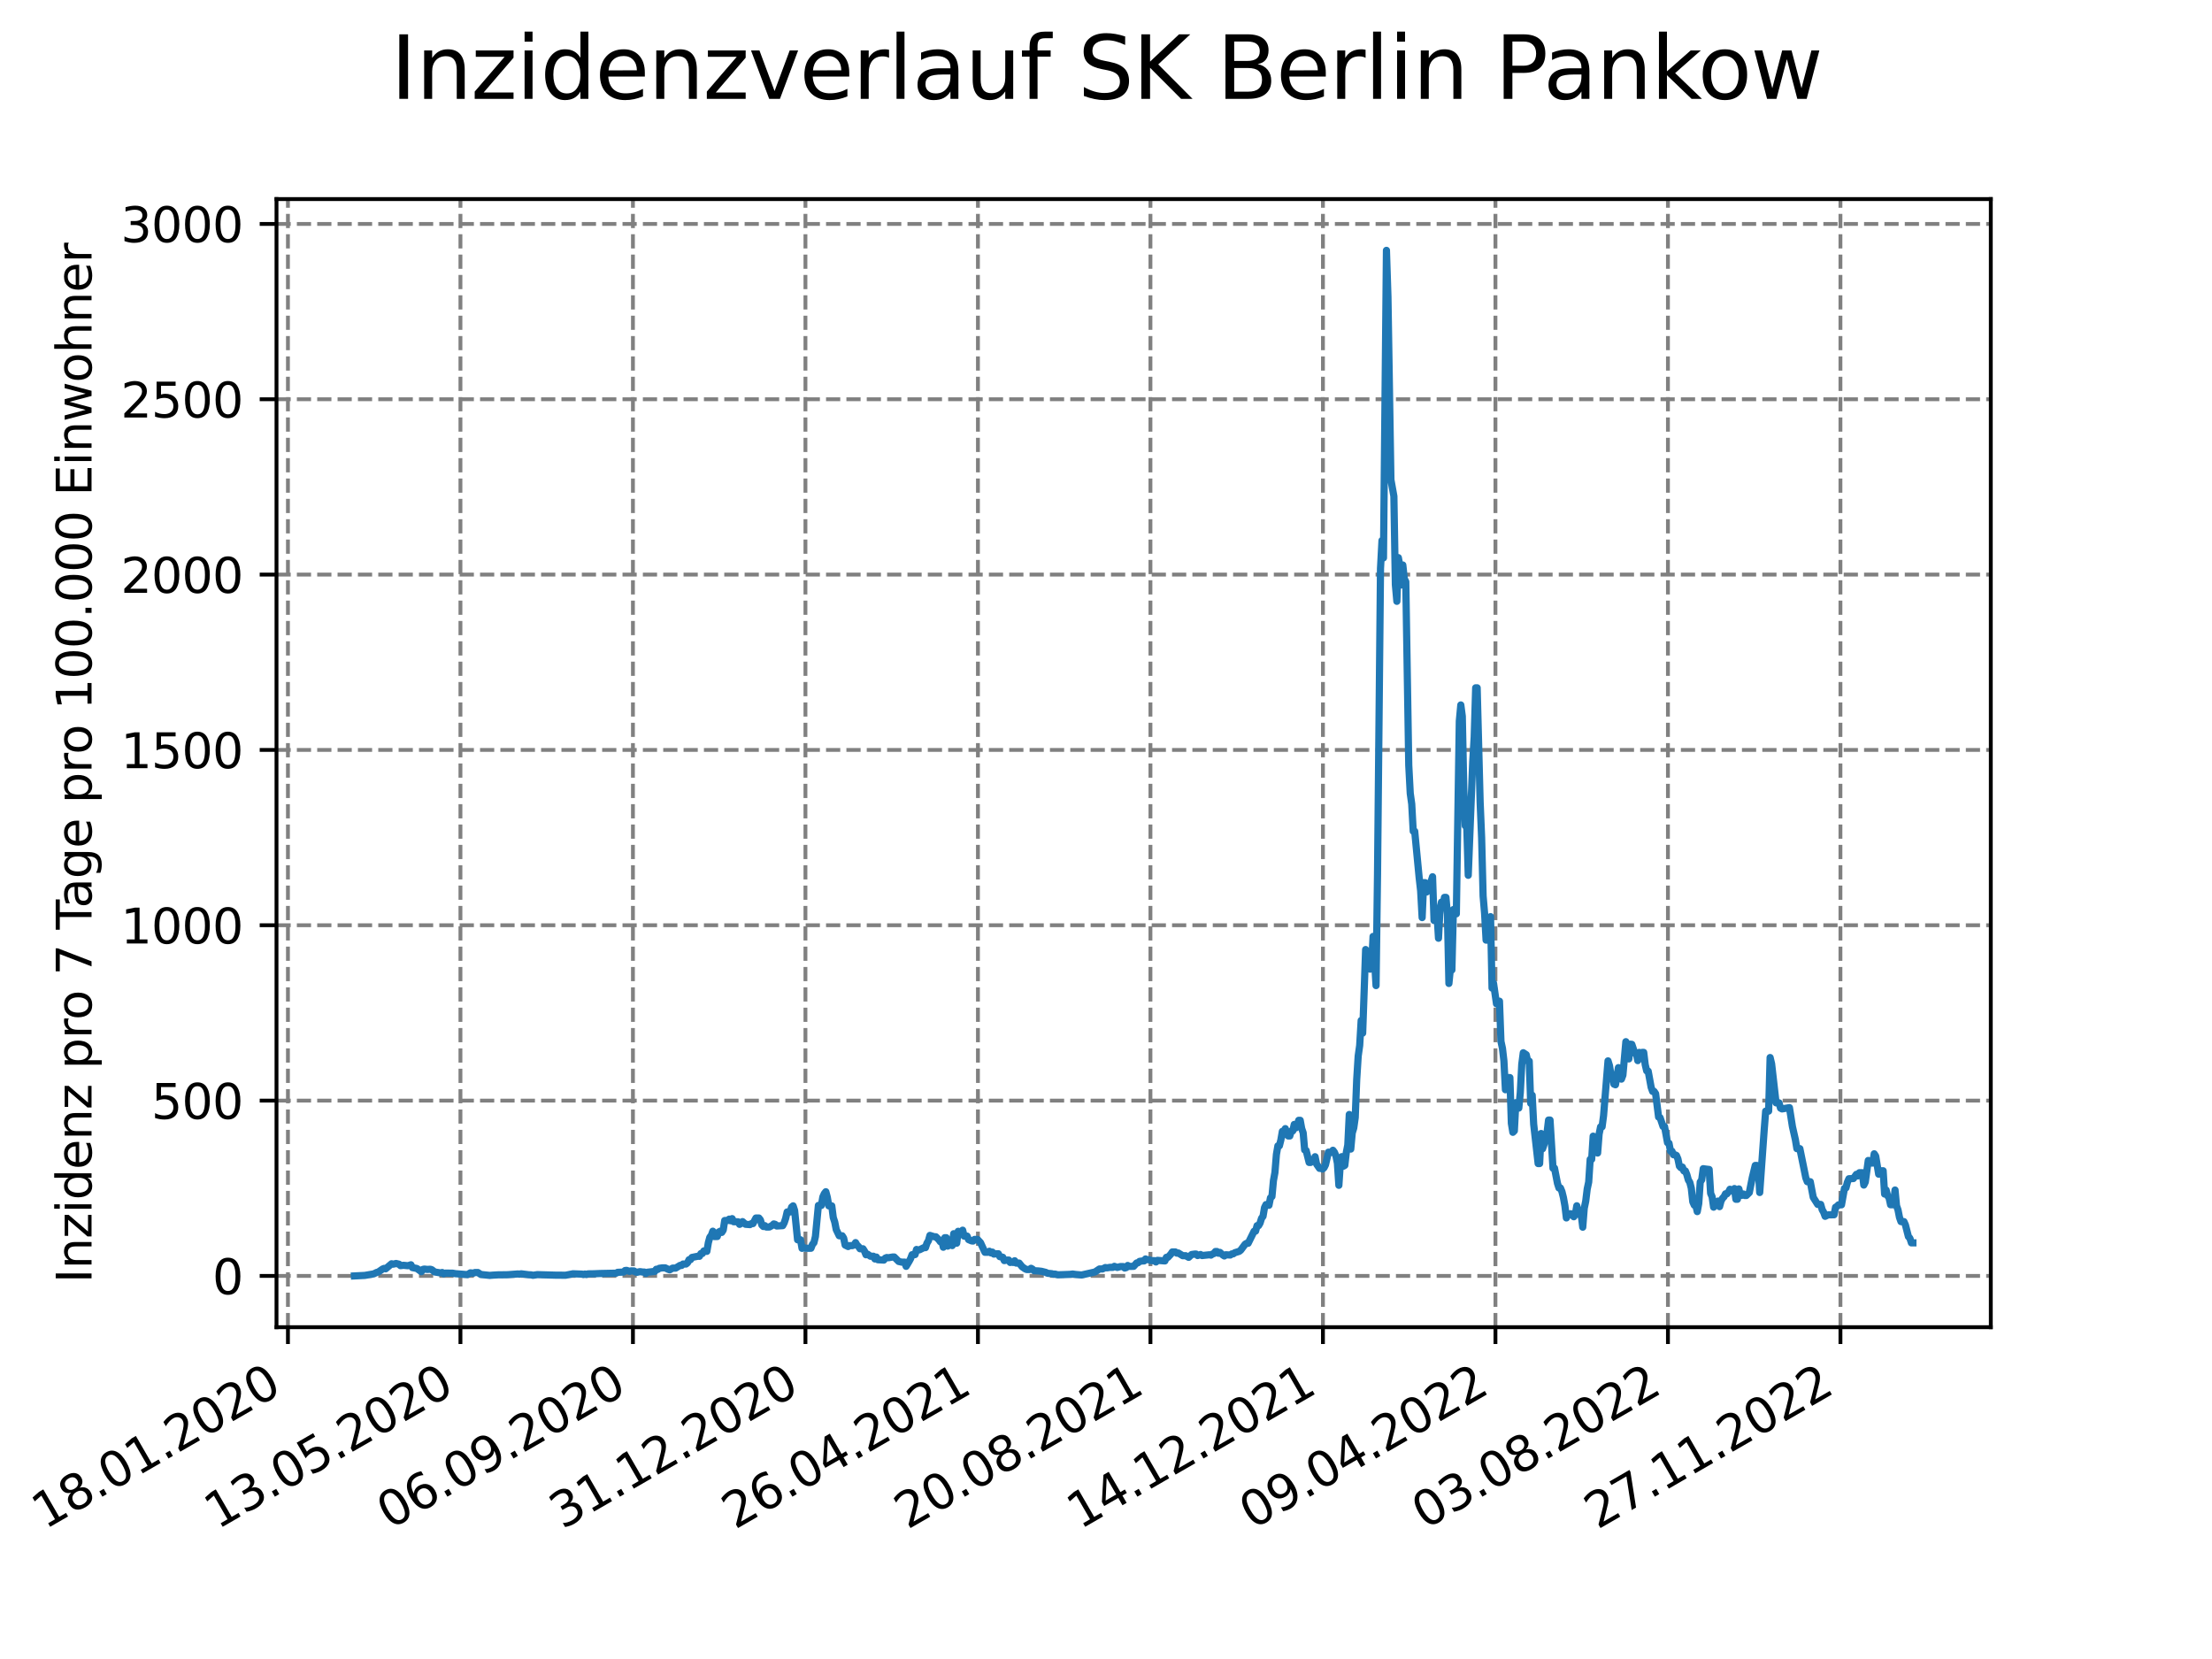 <?xml version="1.0" encoding="utf-8" standalone="no"?>
<!DOCTYPE svg PUBLIC "-//W3C//DTD SVG 1.1//EN"
  "http://www.w3.org/Graphics/SVG/1.1/DTD/svg11.dtd">
<svg xmlns:xlink="http://www.w3.org/1999/xlink" width="460.8pt" height="345.6pt" viewBox="0 0 460.8 345.6" xmlns="http://www.w3.org/2000/svg" version="1.1">
 <defs>
  <style type="text/css">*{stroke-linejoin: round; stroke-linecap: butt}</style>
 </defs>
 <g id="figure_1">
  <g id="patch_1">
   <path d="M 0 345.6 
L 460.8 345.6 
L 460.8 0 
L 0 0 
z
" style="fill: #ffffff"/>
  </g>
  <g id="axes_1">
   <g id="patch_2">
    <path d="M 57.6 276.48 
L 414.72 276.48 
L 414.72 41.472 
L 57.6 41.472 
z
" style="fill: #ffffff"/>
   </g>
   <g id="matplotlib.axis_1">
    <g id="xtick_1">
     <g id="line2d_1">
      <path d="M 59.983 276.48 
L 59.983 41.472 
" clip-path="url(#pd99e705b39)" style="fill: none; stroke-dasharray: 2.96,1.28; stroke-dashoffset: 0; stroke: #808080; stroke-width: 0.8"/>
     </g>
     <g id="line2d_2">
      <defs>
       <path id="m1b9433b5ff" d="M 0 0 
L 0 3.5 
" style="stroke: #000000; stroke-width: 0.8"/>
      </defs>
      <g>
       <use xlink:href="#m1b9433b5ff" x="59.983" y="276.48" style="stroke: #000000; stroke-width: 0.8"/>
      </g>
     </g>
     <g id="text_1">
      <!-- 18.01.2020 -->
      <g transform="translate(9.358 318.689) rotate(-30) scale(0.1 -0.1)">
       <defs>
        <path id="DejaVuSans-31" d="M 794 531 
L 1825 531 
L 1825 4091 
L 703 3866 
L 703 4441 
L 1819 4666 
L 2450 4666 
L 2450 531 
L 3481 531 
L 3481 0 
L 794 0 
L 794 531 
z
" transform="scale(0.016)"/>
        <path id="DejaVuSans-38" d="M 2034 2216 
Q 1584 2216 1326 1975 
Q 1069 1734 1069 1313 
Q 1069 891 1326 650 
Q 1584 409 2034 409 
Q 2484 409 2743 651 
Q 3003 894 3003 1313 
Q 3003 1734 2745 1975 
Q 2488 2216 2034 2216 
z
M 1403 2484 
Q 997 2584 770 2862 
Q 544 3141 544 3541 
Q 544 4100 942 4425 
Q 1341 4750 2034 4750 
Q 2731 4750 3128 4425 
Q 3525 4100 3525 3541 
Q 3525 3141 3298 2862 
Q 3072 2584 2669 2484 
Q 3125 2378 3379 2068 
Q 3634 1759 3634 1313 
Q 3634 634 3220 271 
Q 2806 -91 2034 -91 
Q 1263 -91 848 271 
Q 434 634 434 1313 
Q 434 1759 690 2068 
Q 947 2378 1403 2484 
z
M 1172 3481 
Q 1172 3119 1398 2916 
Q 1625 2713 2034 2713 
Q 2441 2713 2670 2916 
Q 2900 3119 2900 3481 
Q 2900 3844 2670 4047 
Q 2441 4250 2034 4250 
Q 1625 4250 1398 4047 
Q 1172 3844 1172 3481 
z
" transform="scale(0.016)"/>
        <path id="DejaVuSans-2e" d="M 684 794 
L 1344 794 
L 1344 0 
L 684 0 
L 684 794 
z
" transform="scale(0.016)"/>
        <path id="DejaVuSans-30" d="M 2034 4250 
Q 1547 4250 1301 3770 
Q 1056 3291 1056 2328 
Q 1056 1369 1301 889 
Q 1547 409 2034 409 
Q 2525 409 2770 889 
Q 3016 1369 3016 2328 
Q 3016 3291 2770 3770 
Q 2525 4250 2034 4250 
z
M 2034 4750 
Q 2819 4750 3233 4129 
Q 3647 3509 3647 2328 
Q 3647 1150 3233 529 
Q 2819 -91 2034 -91 
Q 1250 -91 836 529 
Q 422 1150 422 2328 
Q 422 3509 836 4129 
Q 1250 4750 2034 4750 
z
" transform="scale(0.016)"/>
        <path id="DejaVuSans-32" d="M 1228 531 
L 3431 531 
L 3431 0 
L 469 0 
L 469 531 
Q 828 903 1448 1529 
Q 2069 2156 2228 2338 
Q 2531 2678 2651 2914 
Q 2772 3150 2772 3378 
Q 2772 3750 2511 3984 
Q 2250 4219 1831 4219 
Q 1534 4219 1204 4116 
Q 875 4013 500 3803 
L 500 4441 
Q 881 4594 1212 4672 
Q 1544 4750 1819 4750 
Q 2544 4750 2975 4387 
Q 3406 4025 3406 3419 
Q 3406 3131 3298 2873 
Q 3191 2616 2906 2266 
Q 2828 2175 2409 1742 
Q 1991 1309 1228 531 
z
" transform="scale(0.016)"/>
       </defs>
       <use xlink:href="#DejaVuSans-31"/>
       <use xlink:href="#DejaVuSans-38" x="63.623"/>
       <use xlink:href="#DejaVuSans-2e" x="127.246"/>
       <use xlink:href="#DejaVuSans-30" x="159.033"/>
       <use xlink:href="#DejaVuSans-31" x="222.656"/>
       <use xlink:href="#DejaVuSans-2e" x="286.279"/>
       <use xlink:href="#DejaVuSans-32" x="318.066"/>
       <use xlink:href="#DejaVuSans-30" x="381.689"/>
       <use xlink:href="#DejaVuSans-32" x="445.312"/>
       <use xlink:href="#DejaVuSans-30" x="508.936"/>
      </g>
     </g>
    </g>
    <g id="xtick_2">
     <g id="line2d_3">
      <path d="M 95.918 276.48 
L 95.918 41.472 
" clip-path="url(#pd99e705b39)" style="fill: none; stroke-dasharray: 2.96,1.28; stroke-dashoffset: 0; stroke: #808080; stroke-width: 0.8"/>
     </g>
     <g id="line2d_4">
      <g>
       <use xlink:href="#m1b9433b5ff" x="95.918" y="276.48" style="stroke: #000000; stroke-width: 0.8"/>
      </g>
     </g>
     <g id="text_2">
      <!-- 13.05.2020 -->
      <g transform="translate(45.293 318.689) rotate(-30) scale(0.1 -0.1)">
       <defs>
        <path id="DejaVuSans-33" d="M 2597 2516 
Q 3050 2419 3304 2112 
Q 3559 1806 3559 1356 
Q 3559 666 3084 287 
Q 2609 -91 1734 -91 
Q 1441 -91 1130 -33 
Q 819 25 488 141 
L 488 750 
Q 750 597 1062 519 
Q 1375 441 1716 441 
Q 2309 441 2620 675 
Q 2931 909 2931 1356 
Q 2931 1769 2642 2001 
Q 2353 2234 1838 2234 
L 1294 2234 
L 1294 2753 
L 1863 2753 
Q 2328 2753 2575 2939 
Q 2822 3125 2822 3475 
Q 2822 3834 2567 4026 
Q 2313 4219 1838 4219 
Q 1578 4219 1281 4162 
Q 984 4106 628 3988 
L 628 4550 
Q 988 4650 1302 4700 
Q 1616 4750 1894 4750 
Q 2613 4750 3031 4423 
Q 3450 4097 3450 3541 
Q 3450 3153 3228 2886 
Q 3006 2619 2597 2516 
z
" transform="scale(0.016)"/>
        <path id="DejaVuSans-35" d="M 691 4666 
L 3169 4666 
L 3169 4134 
L 1269 4134 
L 1269 2991 
Q 1406 3038 1543 3061 
Q 1681 3084 1819 3084 
Q 2600 3084 3056 2656 
Q 3513 2228 3513 1497 
Q 3513 744 3044 326 
Q 2575 -91 1722 -91 
Q 1428 -91 1123 -41 
Q 819 9 494 109 
L 494 744 
Q 775 591 1075 516 
Q 1375 441 1709 441 
Q 2250 441 2565 725 
Q 2881 1009 2881 1497 
Q 2881 1984 2565 2268 
Q 2250 2553 1709 2553 
Q 1456 2553 1204 2497 
Q 953 2441 691 2322 
L 691 4666 
z
" transform="scale(0.016)"/>
       </defs>
       <use xlink:href="#DejaVuSans-31"/>
       <use xlink:href="#DejaVuSans-33" x="63.623"/>
       <use xlink:href="#DejaVuSans-2e" x="127.246"/>
       <use xlink:href="#DejaVuSans-30" x="159.033"/>
       <use xlink:href="#DejaVuSans-35" x="222.656"/>
       <use xlink:href="#DejaVuSans-2e" x="286.279"/>
       <use xlink:href="#DejaVuSans-32" x="318.066"/>
       <use xlink:href="#DejaVuSans-30" x="381.689"/>
       <use xlink:href="#DejaVuSans-32" x="445.312"/>
       <use xlink:href="#DejaVuSans-30" x="508.936"/>
      </g>
     </g>
    </g>
    <g id="xtick_3">
     <g id="line2d_5">
      <path d="M 131.853 276.48 
L 131.853 41.472 
" clip-path="url(#pd99e705b39)" style="fill: none; stroke-dasharray: 2.96,1.28; stroke-dashoffset: 0; stroke: #808080; stroke-width: 0.8"/>
     </g>
     <g id="line2d_6">
      <g>
       <use xlink:href="#m1b9433b5ff" x="131.853" y="276.48" style="stroke: #000000; stroke-width: 0.8"/>
      </g>
     </g>
     <g id="text_3">
      <!-- 06.09.2020 -->
      <g transform="translate(81.228 318.689) rotate(-30) scale(0.1 -0.1)">
       <defs>
        <path id="DejaVuSans-36" d="M 2113 2584 
Q 1688 2584 1439 2293 
Q 1191 2003 1191 1497 
Q 1191 994 1439 701 
Q 1688 409 2113 409 
Q 2538 409 2786 701 
Q 3034 994 3034 1497 
Q 3034 2003 2786 2293 
Q 2538 2584 2113 2584 
z
M 3366 4563 
L 3366 3988 
Q 3128 4100 2886 4159 
Q 2644 4219 2406 4219 
Q 1781 4219 1451 3797 
Q 1122 3375 1075 2522 
Q 1259 2794 1537 2939 
Q 1816 3084 2150 3084 
Q 2853 3084 3261 2657 
Q 3669 2231 3669 1497 
Q 3669 778 3244 343 
Q 2819 -91 2113 -91 
Q 1303 -91 875 529 
Q 447 1150 447 2328 
Q 447 3434 972 4092 
Q 1497 4750 2381 4750 
Q 2619 4750 2861 4703 
Q 3103 4656 3366 4563 
z
" transform="scale(0.016)"/>
        <path id="DejaVuSans-39" d="M 703 97 
L 703 672 
Q 941 559 1184 500 
Q 1428 441 1663 441 
Q 2288 441 2617 861 
Q 2947 1281 2994 2138 
Q 2813 1869 2534 1725 
Q 2256 1581 1919 1581 
Q 1219 1581 811 2004 
Q 403 2428 403 3163 
Q 403 3881 828 4315 
Q 1253 4750 1959 4750 
Q 2769 4750 3195 4129 
Q 3622 3509 3622 2328 
Q 3622 1225 3098 567 
Q 2575 -91 1691 -91 
Q 1453 -91 1209 -44 
Q 966 3 703 97 
z
M 1959 2075 
Q 2384 2075 2632 2365 
Q 2881 2656 2881 3163 
Q 2881 3666 2632 3958 
Q 2384 4250 1959 4250 
Q 1534 4250 1286 3958 
Q 1038 3666 1038 3163 
Q 1038 2656 1286 2365 
Q 1534 2075 1959 2075 
z
" transform="scale(0.016)"/>
       </defs>
       <use xlink:href="#DejaVuSans-30"/>
       <use xlink:href="#DejaVuSans-36" x="63.623"/>
       <use xlink:href="#DejaVuSans-2e" x="127.246"/>
       <use xlink:href="#DejaVuSans-30" x="159.033"/>
       <use xlink:href="#DejaVuSans-39" x="222.656"/>
       <use xlink:href="#DejaVuSans-2e" x="286.279"/>
       <use xlink:href="#DejaVuSans-32" x="318.066"/>
       <use xlink:href="#DejaVuSans-30" x="381.689"/>
       <use xlink:href="#DejaVuSans-32" x="445.312"/>
       <use xlink:href="#DejaVuSans-30" x="508.936"/>
      </g>
     </g>
    </g>
    <g id="xtick_4">
     <g id="line2d_7">
      <path d="M 167.788 276.48 
L 167.788 41.472 
" clip-path="url(#pd99e705b39)" style="fill: none; stroke-dasharray: 2.96,1.28; stroke-dashoffset: 0; stroke: #808080; stroke-width: 0.8"/>
     </g>
     <g id="line2d_8">
      <g>
       <use xlink:href="#m1b9433b5ff" x="167.788" y="276.48" style="stroke: #000000; stroke-width: 0.8"/>
      </g>
     </g>
     <g id="text_4">
      <!-- 31.12.2020 -->
      <g transform="translate(117.163 318.689) rotate(-30) scale(0.1 -0.1)">
       <use xlink:href="#DejaVuSans-33"/>
       <use xlink:href="#DejaVuSans-31" x="63.623"/>
       <use xlink:href="#DejaVuSans-2e" x="127.246"/>
       <use xlink:href="#DejaVuSans-31" x="159.033"/>
       <use xlink:href="#DejaVuSans-32" x="222.656"/>
       <use xlink:href="#DejaVuSans-2e" x="286.279"/>
       <use xlink:href="#DejaVuSans-32" x="318.066"/>
       <use xlink:href="#DejaVuSans-30" x="381.689"/>
       <use xlink:href="#DejaVuSans-32" x="445.312"/>
       <use xlink:href="#DejaVuSans-30" x="508.936"/>
      </g>
     </g>
    </g>
    <g id="xtick_5">
     <g id="line2d_9">
      <path d="M 203.723 276.48 
L 203.723 41.472 
" clip-path="url(#pd99e705b39)" style="fill: none; stroke-dasharray: 2.96,1.28; stroke-dashoffset: 0; stroke: #808080; stroke-width: 0.8"/>
     </g>
     <g id="line2d_10">
      <g>
       <use xlink:href="#m1b9433b5ff" x="203.723" y="276.48" style="stroke: #000000; stroke-width: 0.8"/>
      </g>
     </g>
     <g id="text_5">
      <!-- 26.04.2021 -->
      <g transform="translate(153.098 318.689) rotate(-30) scale(0.1 -0.1)">
       <defs>
        <path id="DejaVuSans-34" d="M 2419 4116 
L 825 1625 
L 2419 1625 
L 2419 4116 
z
M 2253 4666 
L 3047 4666 
L 3047 1625 
L 3713 1625 
L 3713 1100 
L 3047 1100 
L 3047 0 
L 2419 0 
L 2419 1100 
L 313 1100 
L 313 1709 
L 2253 4666 
z
" transform="scale(0.016)"/>
       </defs>
       <use xlink:href="#DejaVuSans-32"/>
       <use xlink:href="#DejaVuSans-36" x="63.623"/>
       <use xlink:href="#DejaVuSans-2e" x="127.246"/>
       <use xlink:href="#DejaVuSans-30" x="159.033"/>
       <use xlink:href="#DejaVuSans-34" x="222.656"/>
       <use xlink:href="#DejaVuSans-2e" x="286.279"/>
       <use xlink:href="#DejaVuSans-32" x="318.066"/>
       <use xlink:href="#DejaVuSans-30" x="381.689"/>
       <use xlink:href="#DejaVuSans-32" x="445.312"/>
       <use xlink:href="#DejaVuSans-31" x="508.936"/>
      </g>
     </g>
    </g>
    <g id="xtick_6">
     <g id="line2d_11">
      <path d="M 239.658 276.48 
L 239.658 41.472 
" clip-path="url(#pd99e705b39)" style="fill: none; stroke-dasharray: 2.96,1.28; stroke-dashoffset: 0; stroke: #808080; stroke-width: 0.8"/>
     </g>
     <g id="line2d_12">
      <g>
       <use xlink:href="#m1b9433b5ff" x="239.658" y="276.48" style="stroke: #000000; stroke-width: 0.8"/>
      </g>
     </g>
     <g id="text_6">
      <!-- 20.08.2021 -->
      <g transform="translate(189.033 318.689) rotate(-30) scale(0.1 -0.1)">
       <use xlink:href="#DejaVuSans-32"/>
       <use xlink:href="#DejaVuSans-30" x="63.623"/>
       <use xlink:href="#DejaVuSans-2e" x="127.246"/>
       <use xlink:href="#DejaVuSans-30" x="159.033"/>
       <use xlink:href="#DejaVuSans-38" x="222.656"/>
       <use xlink:href="#DejaVuSans-2e" x="286.279"/>
       <use xlink:href="#DejaVuSans-32" x="318.066"/>
       <use xlink:href="#DejaVuSans-30" x="381.689"/>
       <use xlink:href="#DejaVuSans-32" x="445.312"/>
       <use xlink:href="#DejaVuSans-31" x="508.936"/>
      </g>
     </g>
    </g>
    <g id="xtick_7">
     <g id="line2d_13">
      <path d="M 275.593 276.48 
L 275.593 41.472 
" clip-path="url(#pd99e705b39)" style="fill: none; stroke-dasharray: 2.96,1.28; stroke-dashoffset: 0; stroke: #808080; stroke-width: 0.8"/>
     </g>
     <g id="line2d_14">
      <g>
       <use xlink:href="#m1b9433b5ff" x="275.593" y="276.48" style="stroke: #000000; stroke-width: 0.8"/>
      </g>
     </g>
     <g id="text_7">
      <!-- 14.12.2021 -->
      <g transform="translate(224.968 318.689) rotate(-30) scale(0.1 -0.1)">
       <use xlink:href="#DejaVuSans-31"/>
       <use xlink:href="#DejaVuSans-34" x="63.623"/>
       <use xlink:href="#DejaVuSans-2e" x="127.246"/>
       <use xlink:href="#DejaVuSans-31" x="159.033"/>
       <use xlink:href="#DejaVuSans-32" x="222.656"/>
       <use xlink:href="#DejaVuSans-2e" x="286.279"/>
       <use xlink:href="#DejaVuSans-32" x="318.066"/>
       <use xlink:href="#DejaVuSans-30" x="381.689"/>
       <use xlink:href="#DejaVuSans-32" x="445.312"/>
       <use xlink:href="#DejaVuSans-31" x="508.936"/>
      </g>
     </g>
    </g>
    <g id="xtick_8">
     <g id="line2d_15">
      <path d="M 311.528 276.48 
L 311.528 41.472 
" clip-path="url(#pd99e705b39)" style="fill: none; stroke-dasharray: 2.96,1.28; stroke-dashoffset: 0; stroke: #808080; stroke-width: 0.8"/>
     </g>
     <g id="line2d_16">
      <g>
       <use xlink:href="#m1b9433b5ff" x="311.528" y="276.48" style="stroke: #000000; stroke-width: 0.8"/>
      </g>
     </g>
     <g id="text_8">
      <!-- 09.04.2022 -->
      <g transform="translate(260.903 318.689) rotate(-30) scale(0.1 -0.1)">
       <use xlink:href="#DejaVuSans-30"/>
       <use xlink:href="#DejaVuSans-39" x="63.623"/>
       <use xlink:href="#DejaVuSans-2e" x="127.246"/>
       <use xlink:href="#DejaVuSans-30" x="159.033"/>
       <use xlink:href="#DejaVuSans-34" x="222.656"/>
       <use xlink:href="#DejaVuSans-2e" x="286.279"/>
       <use xlink:href="#DejaVuSans-32" x="318.066"/>
       <use xlink:href="#DejaVuSans-30" x="381.689"/>
       <use xlink:href="#DejaVuSans-32" x="445.312"/>
       <use xlink:href="#DejaVuSans-32" x="508.936"/>
      </g>
     </g>
    </g>
    <g id="xtick_9">
     <g id="line2d_17">
      <path d="M 347.463 276.48 
L 347.463 41.472 
" clip-path="url(#pd99e705b39)" style="fill: none; stroke-dasharray: 2.96,1.28; stroke-dashoffset: 0; stroke: #808080; stroke-width: 0.8"/>
     </g>
     <g id="line2d_18">
      <g>
       <use xlink:href="#m1b9433b5ff" x="347.463" y="276.48" style="stroke: #000000; stroke-width: 0.8"/>
      </g>
     </g>
     <g id="text_9">
      <!-- 03.08.2022 -->
      <g transform="translate(296.838 318.689) rotate(-30) scale(0.1 -0.1)">
       <use xlink:href="#DejaVuSans-30"/>
       <use xlink:href="#DejaVuSans-33" x="63.623"/>
       <use xlink:href="#DejaVuSans-2e" x="127.246"/>
       <use xlink:href="#DejaVuSans-30" x="159.033"/>
       <use xlink:href="#DejaVuSans-38" x="222.656"/>
       <use xlink:href="#DejaVuSans-2e" x="286.279"/>
       <use xlink:href="#DejaVuSans-32" x="318.066"/>
       <use xlink:href="#DejaVuSans-30" x="381.689"/>
       <use xlink:href="#DejaVuSans-32" x="445.312"/>
       <use xlink:href="#DejaVuSans-32" x="508.936"/>
      </g>
     </g>
    </g>
    <g id="xtick_10">
     <g id="line2d_19">
      <path d="M 383.398 276.48 
L 383.398 41.472 
" clip-path="url(#pd99e705b39)" style="fill: none; stroke-dasharray: 2.96,1.28; stroke-dashoffset: 0; stroke: #808080; stroke-width: 0.8"/>
     </g>
     <g id="line2d_20">
      <g>
       <use xlink:href="#m1b9433b5ff" x="383.398" y="276.48" style="stroke: #000000; stroke-width: 0.8"/>
      </g>
     </g>
     <g id="text_10">
      <!-- 27.11.2022 -->
      <g transform="translate(332.773 318.689) rotate(-30) scale(0.1 -0.1)">
       <defs>
        <path id="DejaVuSans-37" d="M 525 4666 
L 3525 4666 
L 3525 4397 
L 1831 0 
L 1172 0 
L 2766 4134 
L 525 4134 
L 525 4666 
z
" transform="scale(0.016)"/>
       </defs>
       <use xlink:href="#DejaVuSans-32"/>
       <use xlink:href="#DejaVuSans-37" x="63.623"/>
       <use xlink:href="#DejaVuSans-2e" x="127.246"/>
       <use xlink:href="#DejaVuSans-31" x="159.033"/>
       <use xlink:href="#DejaVuSans-31" x="222.656"/>
       <use xlink:href="#DejaVuSans-2e" x="286.279"/>
       <use xlink:href="#DejaVuSans-32" x="318.066"/>
       <use xlink:href="#DejaVuSans-30" x="381.689"/>
       <use xlink:href="#DejaVuSans-32" x="445.312"/>
       <use xlink:href="#DejaVuSans-32" x="508.936"/>
      </g>
     </g>
    </g>
   </g>
   <g id="matplotlib.axis_2">
    <g id="ytick_1">
     <g id="line2d_21">
      <path d="M 57.6 265.798 
L 414.72 265.798 
" clip-path="url(#pd99e705b39)" style="fill: none; stroke-dasharray: 2.96,1.28; stroke-dashoffset: 0; stroke: #808080; stroke-width: 0.8"/>
     </g>
     <g id="line2d_22">
      <defs>
       <path id="m44024017fb" d="M 0 0 
L -3.5 0 
" style="stroke: #000000; stroke-width: 0.8"/>
      </defs>
      <g>
       <use xlink:href="#m44024017fb" x="57.6" y="265.798" style="stroke: #000000; stroke-width: 0.8"/>
      </g>
     </g>
     <g id="text_11">
      <!-- 0 -->
      <g transform="translate(44.237 269.597) scale(0.1 -0.1)">
       <use xlink:href="#DejaVuSans-30"/>
      </g>
     </g>
    </g>
    <g id="ytick_2">
     <g id="line2d_23">
      <path d="M 57.6 229.273 
L 414.72 229.273 
" clip-path="url(#pd99e705b39)" style="fill: none; stroke-dasharray: 2.96,1.28; stroke-dashoffset: 0; stroke: #808080; stroke-width: 0.8"/>
     </g>
     <g id="line2d_24">
      <g>
       <use xlink:href="#m44024017fb" x="57.6" y="229.273" style="stroke: #000000; stroke-width: 0.8"/>
      </g>
     </g>
     <g id="text_12">
      <!-- 500 -->
      <g transform="translate(31.512 233.072) scale(0.1 -0.1)">
       <use xlink:href="#DejaVuSans-35"/>
       <use xlink:href="#DejaVuSans-30" x="63.623"/>
       <use xlink:href="#DejaVuSans-30" x="127.246"/>
      </g>
     </g>
    </g>
    <g id="ytick_3">
     <g id="line2d_25">
      <path d="M 57.6 192.748 
L 414.72 192.748 
" clip-path="url(#pd99e705b39)" style="fill: none; stroke-dasharray: 2.96,1.28; stroke-dashoffset: 0; stroke: #808080; stroke-width: 0.8"/>
     </g>
     <g id="line2d_26">
      <g>
       <use xlink:href="#m44024017fb" x="57.6" y="192.748" style="stroke: #000000; stroke-width: 0.8"/>
      </g>
     </g>
     <g id="text_13">
      <!-- 1000 -->
      <g transform="translate(25.15 196.547) scale(0.1 -0.1)">
       <use xlink:href="#DejaVuSans-31"/>
       <use xlink:href="#DejaVuSans-30" x="63.623"/>
       <use xlink:href="#DejaVuSans-30" x="127.246"/>
       <use xlink:href="#DejaVuSans-30" x="190.869"/>
      </g>
     </g>
    </g>
    <g id="ytick_4">
     <g id="line2d_27">
      <path d="M 57.6 156.223 
L 414.72 156.223 
" clip-path="url(#pd99e705b39)" style="fill: none; stroke-dasharray: 2.96,1.28; stroke-dashoffset: 0; stroke: #808080; stroke-width: 0.8"/>
     </g>
     <g id="line2d_28">
      <g>
       <use xlink:href="#m44024017fb" x="57.6" y="156.223" style="stroke: #000000; stroke-width: 0.8"/>
      </g>
     </g>
     <g id="text_14">
      <!-- 1500 -->
      <g transform="translate(25.15 160.022) scale(0.1 -0.1)">
       <use xlink:href="#DejaVuSans-31"/>
       <use xlink:href="#DejaVuSans-35" x="63.623"/>
       <use xlink:href="#DejaVuSans-30" x="127.246"/>
       <use xlink:href="#DejaVuSans-30" x="190.869"/>
      </g>
     </g>
    </g>
    <g id="ytick_5">
     <g id="line2d_29">
      <path d="M 57.6 119.698 
L 414.72 119.698 
" clip-path="url(#pd99e705b39)" style="fill: none; stroke-dasharray: 2.96,1.28; stroke-dashoffset: 0; stroke: #808080; stroke-width: 0.8"/>
     </g>
     <g id="line2d_30">
      <g>
       <use xlink:href="#m44024017fb" x="57.6" y="119.698" style="stroke: #000000; stroke-width: 0.8"/>
      </g>
     </g>
     <g id="text_15">
      <!-- 2000 -->
      <g transform="translate(25.15 123.497) scale(0.1 -0.1)">
       <use xlink:href="#DejaVuSans-32"/>
       <use xlink:href="#DejaVuSans-30" x="63.623"/>
       <use xlink:href="#DejaVuSans-30" x="127.246"/>
       <use xlink:href="#DejaVuSans-30" x="190.869"/>
      </g>
     </g>
    </g>
    <g id="ytick_6">
     <g id="line2d_31">
      <path d="M 57.6 83.173 
L 414.72 83.173 
" clip-path="url(#pd99e705b39)" style="fill: none; stroke-dasharray: 2.96,1.28; stroke-dashoffset: 0; stroke: #808080; stroke-width: 0.8"/>
     </g>
     <g id="line2d_32">
      <g>
       <use xlink:href="#m44024017fb" x="57.6" y="83.173" style="stroke: #000000; stroke-width: 0.8"/>
      </g>
     </g>
     <g id="text_16">
      <!-- 2500 -->
      <g transform="translate(25.15 86.972) scale(0.1 -0.1)">
       <use xlink:href="#DejaVuSans-32"/>
       <use xlink:href="#DejaVuSans-35" x="63.623"/>
       <use xlink:href="#DejaVuSans-30" x="127.246"/>
       <use xlink:href="#DejaVuSans-30" x="190.869"/>
      </g>
     </g>
    </g>
    <g id="ytick_7">
     <g id="line2d_33">
      <path d="M 57.6 46.648 
L 414.72 46.648 
" clip-path="url(#pd99e705b39)" style="fill: none; stroke-dasharray: 2.96,1.28; stroke-dashoffset: 0; stroke: #808080; stroke-width: 0.8"/>
     </g>
     <g id="line2d_34">
      <g>
       <use xlink:href="#m44024017fb" x="57.6" y="46.648" style="stroke: #000000; stroke-width: 0.8"/>
      </g>
     </g>
     <g id="text_17">
      <!-- 3000 -->
      <g transform="translate(25.15 50.447) scale(0.1 -0.1)">
       <use xlink:href="#DejaVuSans-33"/>
       <use xlink:href="#DejaVuSans-30" x="63.623"/>
       <use xlink:href="#DejaVuSans-30" x="127.246"/>
       <use xlink:href="#DejaVuSans-30" x="190.869"/>
      </g>
     </g>
    </g>
    <g id="text_18">
     <!-- Inzidenz pro 7 Tage pro 100.000 Einwohner -->
     <g transform="translate(19.07 267.301) rotate(-90) scale(0.1 -0.1)">
      <defs>
       <path id="DejaVuSans-49" d="M 628 4666 
L 1259 4666 
L 1259 0 
L 628 0 
L 628 4666 
z
" transform="scale(0.016)"/>
       <path id="DejaVuSans-6e" d="M 3513 2113 
L 3513 0 
L 2938 0 
L 2938 2094 
Q 2938 2591 2744 2837 
Q 2550 3084 2163 3084 
Q 1697 3084 1428 2787 
Q 1159 2491 1159 1978 
L 1159 0 
L 581 0 
L 581 3500 
L 1159 3500 
L 1159 2956 
Q 1366 3272 1645 3428 
Q 1925 3584 2291 3584 
Q 2894 3584 3203 3211 
Q 3513 2838 3513 2113 
z
" transform="scale(0.016)"/>
       <path id="DejaVuSans-7a" d="M 353 3500 
L 3084 3500 
L 3084 2975 
L 922 459 
L 3084 459 
L 3084 0 
L 275 0 
L 275 525 
L 2438 3041 
L 353 3041 
L 353 3500 
z
" transform="scale(0.016)"/>
       <path id="DejaVuSans-69" d="M 603 3500 
L 1178 3500 
L 1178 0 
L 603 0 
L 603 3500 
z
M 603 4863 
L 1178 4863 
L 1178 4134 
L 603 4134 
L 603 4863 
z
" transform="scale(0.016)"/>
       <path id="DejaVuSans-64" d="M 2906 2969 
L 2906 4863 
L 3481 4863 
L 3481 0 
L 2906 0 
L 2906 525 
Q 2725 213 2448 61 
Q 2172 -91 1784 -91 
Q 1150 -91 751 415 
Q 353 922 353 1747 
Q 353 2572 751 3078 
Q 1150 3584 1784 3584 
Q 2172 3584 2448 3432 
Q 2725 3281 2906 2969 
z
M 947 1747 
Q 947 1113 1208 752 
Q 1469 391 1925 391 
Q 2381 391 2643 752 
Q 2906 1113 2906 1747 
Q 2906 2381 2643 2742 
Q 2381 3103 1925 3103 
Q 1469 3103 1208 2742 
Q 947 2381 947 1747 
z
" transform="scale(0.016)"/>
       <path id="DejaVuSans-65" d="M 3597 1894 
L 3597 1613 
L 953 1613 
Q 991 1019 1311 708 
Q 1631 397 2203 397 
Q 2534 397 2845 478 
Q 3156 559 3463 722 
L 3463 178 
Q 3153 47 2828 -22 
Q 2503 -91 2169 -91 
Q 1331 -91 842 396 
Q 353 884 353 1716 
Q 353 2575 817 3079 
Q 1281 3584 2069 3584 
Q 2775 3584 3186 3129 
Q 3597 2675 3597 1894 
z
M 3022 2063 
Q 3016 2534 2758 2815 
Q 2500 3097 2075 3097 
Q 1594 3097 1305 2825 
Q 1016 2553 972 2059 
L 3022 2063 
z
" transform="scale(0.016)"/>
       <path id="DejaVuSans-20" transform="scale(0.016)"/>
       <path id="DejaVuSans-70" d="M 1159 525 
L 1159 -1331 
L 581 -1331 
L 581 3500 
L 1159 3500 
L 1159 2969 
Q 1341 3281 1617 3432 
Q 1894 3584 2278 3584 
Q 2916 3584 3314 3078 
Q 3713 2572 3713 1747 
Q 3713 922 3314 415 
Q 2916 -91 2278 -91 
Q 1894 -91 1617 61 
Q 1341 213 1159 525 
z
M 3116 1747 
Q 3116 2381 2855 2742 
Q 2594 3103 2138 3103 
Q 1681 3103 1420 2742 
Q 1159 2381 1159 1747 
Q 1159 1113 1420 752 
Q 1681 391 2138 391 
Q 2594 391 2855 752 
Q 3116 1113 3116 1747 
z
" transform="scale(0.016)"/>
       <path id="DejaVuSans-72" d="M 2631 2963 
Q 2534 3019 2420 3045 
Q 2306 3072 2169 3072 
Q 1681 3072 1420 2755 
Q 1159 2438 1159 1844 
L 1159 0 
L 581 0 
L 581 3500 
L 1159 3500 
L 1159 2956 
Q 1341 3275 1631 3429 
Q 1922 3584 2338 3584 
Q 2397 3584 2469 3576 
Q 2541 3569 2628 3553 
L 2631 2963 
z
" transform="scale(0.016)"/>
       <path id="DejaVuSans-6f" d="M 1959 3097 
Q 1497 3097 1228 2736 
Q 959 2375 959 1747 
Q 959 1119 1226 758 
Q 1494 397 1959 397 
Q 2419 397 2687 759 
Q 2956 1122 2956 1747 
Q 2956 2369 2687 2733 
Q 2419 3097 1959 3097 
z
M 1959 3584 
Q 2709 3584 3137 3096 
Q 3566 2609 3566 1747 
Q 3566 888 3137 398 
Q 2709 -91 1959 -91 
Q 1206 -91 779 398 
Q 353 888 353 1747 
Q 353 2609 779 3096 
Q 1206 3584 1959 3584 
z
" transform="scale(0.016)"/>
       <path id="DejaVuSans-54" d="M -19 4666 
L 3928 4666 
L 3928 4134 
L 2272 4134 
L 2272 0 
L 1638 0 
L 1638 4134 
L -19 4134 
L -19 4666 
z
" transform="scale(0.016)"/>
       <path id="DejaVuSans-61" d="M 2194 1759 
Q 1497 1759 1228 1600 
Q 959 1441 959 1056 
Q 959 750 1161 570 
Q 1363 391 1709 391 
Q 2188 391 2477 730 
Q 2766 1069 2766 1631 
L 2766 1759 
L 2194 1759 
z
M 3341 1997 
L 3341 0 
L 2766 0 
L 2766 531 
Q 2569 213 2275 61 
Q 1981 -91 1556 -91 
Q 1019 -91 701 211 
Q 384 513 384 1019 
Q 384 1609 779 1909 
Q 1175 2209 1959 2209 
L 2766 2209 
L 2766 2266 
Q 2766 2663 2505 2880 
Q 2244 3097 1772 3097 
Q 1472 3097 1187 3025 
Q 903 2953 641 2809 
L 641 3341 
Q 956 3463 1253 3523 
Q 1550 3584 1831 3584 
Q 2591 3584 2966 3190 
Q 3341 2797 3341 1997 
z
" transform="scale(0.016)"/>
       <path id="DejaVuSans-67" d="M 2906 1791 
Q 2906 2416 2648 2759 
Q 2391 3103 1925 3103 
Q 1463 3103 1205 2759 
Q 947 2416 947 1791 
Q 947 1169 1205 825 
Q 1463 481 1925 481 
Q 2391 481 2648 825 
Q 2906 1169 2906 1791 
z
M 3481 434 
Q 3481 -459 3084 -895 
Q 2688 -1331 1869 -1331 
Q 1566 -1331 1297 -1286 
Q 1028 -1241 775 -1147 
L 775 -588 
Q 1028 -725 1275 -790 
Q 1522 -856 1778 -856 
Q 2344 -856 2625 -561 
Q 2906 -266 2906 331 
L 2906 616 
Q 2728 306 2450 153 
Q 2172 0 1784 0 
Q 1141 0 747 490 
Q 353 981 353 1791 
Q 353 2603 747 3093 
Q 1141 3584 1784 3584 
Q 2172 3584 2450 3431 
Q 2728 3278 2906 2969 
L 2906 3500 
L 3481 3500 
L 3481 434 
z
" transform="scale(0.016)"/>
       <path id="DejaVuSans-45" d="M 628 4666 
L 3578 4666 
L 3578 4134 
L 1259 4134 
L 1259 2753 
L 3481 2753 
L 3481 2222 
L 1259 2222 
L 1259 531 
L 3634 531 
L 3634 0 
L 628 0 
L 628 4666 
z
" transform="scale(0.016)"/>
       <path id="DejaVuSans-77" d="M 269 3500 
L 844 3500 
L 1563 769 
L 2278 3500 
L 2956 3500 
L 3675 769 
L 4391 3500 
L 4966 3500 
L 4050 0 
L 3372 0 
L 2619 2869 
L 1863 0 
L 1184 0 
L 269 3500 
z
" transform="scale(0.016)"/>
       <path id="DejaVuSans-68" d="M 3513 2113 
L 3513 0 
L 2938 0 
L 2938 2094 
Q 2938 2591 2744 2837 
Q 2550 3084 2163 3084 
Q 1697 3084 1428 2787 
Q 1159 2491 1159 1978 
L 1159 0 
L 581 0 
L 581 4863 
L 1159 4863 
L 1159 2956 
Q 1366 3272 1645 3428 
Q 1925 3584 2291 3584 
Q 2894 3584 3203 3211 
Q 3513 2838 3513 2113 
z
" transform="scale(0.016)"/>
      </defs>
      <use xlink:href="#DejaVuSans-49"/>
      <use xlink:href="#DejaVuSans-6e" x="29.492"/>
      <use xlink:href="#DejaVuSans-7a" x="92.871"/>
      <use xlink:href="#DejaVuSans-69" x="145.361"/>
      <use xlink:href="#DejaVuSans-64" x="173.145"/>
      <use xlink:href="#DejaVuSans-65" x="236.621"/>
      <use xlink:href="#DejaVuSans-6e" x="298.145"/>
      <use xlink:href="#DejaVuSans-7a" x="361.523"/>
      <use xlink:href="#DejaVuSans-20" x="414.014"/>
      <use xlink:href="#DejaVuSans-70" x="445.801"/>
      <use xlink:href="#DejaVuSans-72" x="509.277"/>
      <use xlink:href="#DejaVuSans-6f" x="548.141"/>
      <use xlink:href="#DejaVuSans-20" x="609.322"/>
      <use xlink:href="#DejaVuSans-37" x="641.109"/>
      <use xlink:href="#DejaVuSans-20" x="704.732"/>
      <use xlink:href="#DejaVuSans-54" x="736.52"/>
      <use xlink:href="#DejaVuSans-61" x="781.104"/>
      <use xlink:href="#DejaVuSans-67" x="842.383"/>
      <use xlink:href="#DejaVuSans-65" x="905.859"/>
      <use xlink:href="#DejaVuSans-20" x="967.383"/>
      <use xlink:href="#DejaVuSans-70" x="999.17"/>
      <use xlink:href="#DejaVuSans-72" x="1062.646"/>
      <use xlink:href="#DejaVuSans-6f" x="1101.51"/>
      <use xlink:href="#DejaVuSans-20" x="1162.691"/>
      <use xlink:href="#DejaVuSans-31" x="1194.479"/>
      <use xlink:href="#DejaVuSans-30" x="1258.102"/>
      <use xlink:href="#DejaVuSans-30" x="1321.725"/>
      <use xlink:href="#DejaVuSans-2e" x="1385.348"/>
      <use xlink:href="#DejaVuSans-30" x="1417.135"/>
      <use xlink:href="#DejaVuSans-30" x="1480.758"/>
      <use xlink:href="#DejaVuSans-30" x="1544.381"/>
      <use xlink:href="#DejaVuSans-20" x="1608.004"/>
      <use xlink:href="#DejaVuSans-45" x="1639.791"/>
      <use xlink:href="#DejaVuSans-69" x="1702.975"/>
      <use xlink:href="#DejaVuSans-6e" x="1730.758"/>
      <use xlink:href="#DejaVuSans-77" x="1794.137"/>
      <use xlink:href="#DejaVuSans-6f" x="1875.924"/>
      <use xlink:href="#DejaVuSans-68" x="1937.105"/>
      <use xlink:href="#DejaVuSans-6e" x="2000.484"/>
      <use xlink:href="#DejaVuSans-65" x="2063.863"/>
      <use xlink:href="#DejaVuSans-72" x="2125.387"/>
     </g>
    </g>
   </g>
   <g id="line2d_35">
    <path d="M 73.833 265.798 
L 76.001 265.691 
L 77.86 265.37 
L 78.48 265.066 
L 78.789 264.995 
L 79.719 264.353 
L 80.028 264.228 
L 80.338 264.317 
L 81.577 263.264 
L 81.887 263.354 
L 82.507 263.211 
L 83.126 263.354 
L 83.436 263.657 
L 84.056 263.586 
L 84.985 263.675 
L 85.605 263.479 
L 85.914 264.067 
L 86.844 264.246 
L 87.773 264.924 
L 88.083 264.442 
L 88.393 264.371 
L 89.012 264.442 
L 89.632 264.406 
L 89.942 264.495 
L 90.561 264.977 
L 91.8 265.173 
L 92.11 265.084 
L 92.42 265.352 
L 92.73 265.209 
L 94.279 265.227 
L 94.898 265.334 
L 97.376 265.53 
L 97.996 265.156 
L 98.616 265.227 
L 98.925 265.084 
L 99.545 265.084 
L 100.164 265.495 
L 102.023 265.691 
L 102.643 265.637 
L 103.882 265.566 
L 104.501 265.566 
L 105.741 265.548 
L 107.909 265.387 
L 108.219 265.441 
L 108.529 265.352 
L 110.078 265.548 
L 110.697 265.584 
L 111.007 265.673 
L 111.936 265.53 
L 115.654 265.637 
L 117.822 265.655 
L 119.371 265.352 
L 121.23 265.423 
L 121.54 265.495 
L 121.849 265.405 
L 122.159 265.495 
L 122.469 265.37 
L 123.708 265.352 
L 124.947 265.298 
L 128.355 265.227 
L 128.665 265.049 
L 129.904 264.995 
L 130.214 264.674 
L 130.523 264.638 
L 131.143 264.852 
L 131.453 264.745 
L 132.072 264.763 
L 132.382 264.977 
L 132.692 265.049 
L 133.311 264.906 
L 133.931 264.995 
L 134.241 264.995 
L 134.551 265.28 
L 134.86 265.031 
L 136.409 264.852 
L 136.719 264.406 
L 137.029 264.442 
L 137.339 264.21 
L 137.958 264.121 
L 138.578 264.121 
L 139.197 264.424 
L 139.507 264.531 
L 140.127 264.174 
L 140.746 264.174 
L 141.676 263.603 
L 141.985 263.621 
L 142.295 263.318 
L 142.915 263.318 
L 143.225 263.068 
L 143.534 262.426 
L 143.844 262.408 
L 144.154 261.944 
L 145.393 261.694 
L 145.703 261.712 
L 146.013 261.141 
L 146.322 261.124 
L 146.632 260.588 
L 147.252 260.678 
L 147.562 258.876 
L 147.871 257.734 
L 148.181 257.359 
L 148.491 256.485 
L 148.801 257.591 
L 149.42 257.591 
L 149.73 256.645 
L 150.04 256.485 
L 150.35 256.735 
L 150.659 256.253 
L 150.969 254.255 
L 151.589 254.255 
L 151.899 253.969 
L 152.208 254.308 
L 152.518 253.862 
L 152.828 254.505 
L 153.757 254.522 
L 154.067 255.058 
L 154.377 254.879 
L 154.687 254.487 
L 155.306 255.04 
L 156.236 255.111 
L 156.545 254.897 
L 156.855 254.897 
L 157.475 253.737 
L 158.094 253.737 
L 158.404 254.13 
L 158.714 255.2 
L 159.024 255.504 
L 159.333 255.325 
L 159.643 255.611 
L 160.263 255.611 
L 160.882 255.272 
L 161.192 254.968 
L 161.502 255.058 
L 161.812 255.397 
L 163.051 255.325 
L 163.361 254.737 
L 163.67 253.809 
L 163.98 252.471 
L 164.6 252.471 
L 164.909 251.454 
L 165.219 251.204 
L 165.529 252.15 
L 166.149 258.269 
L 166.768 258.269 
L 167.078 260.053 
L 167.388 259.839 
L 167.698 260.035 
L 168.937 260.035 
L 169.246 259.232 
L 169.556 258.876 
L 169.866 257.591 
L 170.486 251.115 
L 171.105 251.115 
L 171.415 249.331 
L 171.725 248.653 
L 172.035 248.26 
L 172.344 249.42 
L 172.654 251.204 
L 173.274 251.204 
L 173.583 253.63 
L 173.893 254.576 
L 174.203 256.146 
L 174.823 257.43 
L 175.442 257.43 
L 175.752 257.93 
L 176.062 259.375 
L 176.681 259.678 
L 176.991 259.482 
L 177.611 259.482 
L 177.92 259.339 
L 178.23 258.858 
L 178.54 259.393 
L 178.85 259.678 
L 179.16 260.142 
L 179.779 260.142 
L 180.089 260.624 
L 180.399 261.391 
L 180.709 261.248 
L 181.328 261.694 
L 181.948 261.694 
L 182.257 262.265 
L 182.567 261.873 
L 182.877 262.426 
L 184.116 262.497 
L 184.426 262.087 
L 184.736 261.962 
L 185.045 262.016 
L 185.975 261.855 
L 186.285 261.855 
L 187.214 262.783 
L 187.834 262.925 
L 188.453 262.925 
L 188.763 263.8 
L 189.382 262.765 
L 189.692 262.194 
L 190.002 261.373 
L 190.622 261.355 
L 190.931 260.285 
L 191.241 260.41 
L 191.551 260.356 
L 192.48 259.893 
L 192.79 259.91 
L 193.1 258.983 
L 193.41 258.465 
L 193.719 257.359 
L 194.649 257.645 
L 194.959 257.645 
L 195.578 258.251 
L 195.888 258.679 
L 196.198 258.447 
L 196.508 259.821 
L 196.817 257.841 
L 197.127 257.841 
L 197.437 259.589 
L 197.747 258.983 
L 198.056 259.036 
L 198.366 259.482 
L 198.676 257.002 
L 198.986 258.983 
L 199.296 258.983 
L 199.605 256.503 
L 199.915 256.735 
L 200.225 256.806 
L 200.535 256.271 
L 200.845 257.502 
L 201.464 257.502 
L 201.774 258.233 
L 202.393 258.501 
L 202.703 258.537 
L 203.013 258.198 
L 203.633 258.198 
L 204.252 258.858 
L 205.182 260.874 
L 205.801 260.874 
L 206.111 260.66 
L 206.421 260.999 
L 206.73 260.838 
L 207.04 261.248 
L 207.66 261.177 
L 207.97 261.177 
L 208.279 261.784 
L 208.899 261.909 
L 209.209 262.604 
L 209.828 262.497 
L 210.138 262.497 
L 210.448 262.997 
L 210.758 262.925 
L 211.067 262.997 
L 211.377 262.64 
L 211.687 263.122 
L 212.307 263.122 
L 212.926 263.889 
L 213.546 264.317 
L 213.855 264.46 
L 214.475 264.46 
L 214.785 264.21 
L 215.095 264.388 
L 215.404 264.71 
L 216.334 264.763 
L 216.953 264.834 
L 217.883 265.066 
L 218.192 265.245 
L 219.122 265.334 
L 219.432 265.441 
L 219.741 265.405 
L 220.361 265.566 
L 222.839 265.477 
L 223.459 265.405 
L 224.078 265.495 
L 225.318 265.602 
L 228.106 264.977 
L 229.035 264.353 
L 229.655 264.353 
L 230.274 264.049 
L 230.584 264.121 
L 231.203 264.014 
L 231.823 264.014 
L 232.133 263.8 
L 232.752 264.032 
L 233.372 263.853 
L 233.992 263.853 
L 234.301 264.156 
L 234.611 264.067 
L 234.921 263.621 
L 235.231 263.817 
L 236.16 263.8 
L 236.78 263.104 
L 237.089 263.05 
L 237.399 262.765 
L 238.019 262.676 
L 238.328 262.676 
L 238.638 262.265 
L 238.948 262.408 
L 239.258 262.408 
L 239.877 262.622 
L 240.497 262.622 
L 240.807 262.89 
L 241.117 262.551 
L 242.665 262.676 
L 242.975 261.926 
L 243.285 261.926 
L 243.905 261.266 
L 244.214 260.802 
L 244.834 260.802 
L 245.144 261.052 
L 245.454 261.016 
L 246.383 261.587 
L 247.002 261.587 
L 247.622 261.926 
L 248.242 261.338 
L 248.861 261.248 
L 249.171 261.248 
L 249.481 261.552 
L 250.1 261.338 
L 250.41 261.552 
L 251.959 261.391 
L 252.269 261.463 
L 252.579 261.231 
L 252.888 261.141 
L 253.198 260.713 
L 253.508 260.713 
L 253.818 261.07 
L 254.128 260.892 
L 254.747 261.445 
L 255.057 261.641 
L 255.367 261.391 
L 256.296 261.445 
L 256.606 261.213 
L 256.916 261.195 
L 257.225 260.963 
L 258.155 260.678 
L 258.465 260.428 
L 259.394 259.179 
L 259.704 259 
L 260.013 259 
L 261.253 256.485 
L 261.562 256.467 
L 261.872 255.325 
L 262.182 255.325 
L 262.492 254.79 
L 262.801 253.791 
L 263.111 253.381 
L 263.421 251.561 
L 263.731 250.936 
L 264.041 251.079 
L 264.35 251.079 
L 264.66 249.527 
L 264.97 249.259 
L 265.28 245.941 
L 265.59 244.264 
L 265.899 240.5 
L 266.209 238.698 
L 266.519 238.698 
L 266.829 237.467 
L 267.138 235.683 
L 267.448 235.665 
L 267.758 235.112 
L 268.068 236.396 
L 268.378 236.646 
L 268.687 236.646 
L 268.997 235.611 
L 269.307 235.593 
L 269.617 234.237 
L 269.927 234.969 
L 270.236 234.398 
L 270.546 233.381 
L 270.856 233.381 
L 271.166 235.094 
L 271.475 235.986 
L 271.785 239.554 
L 272.095 239.679 
L 272.715 242.159 
L 273.024 242.159 
L 273.334 241.588 
L 273.644 241.748 
L 273.954 240.963 
L 274.264 242.498 
L 274.883 243.39 
L 275.193 243.39 
L 275.503 243.532 
L 275.812 243.283 
L 276.122 242.658 
L 276.742 240.018 
L 277.361 240.071 
L 277.671 239.625 
L 277.981 240.036 
L 278.291 240.767 
L 278.601 242.301 
L 278.91 246.922 
L 279.22 242.319 
L 279.53 240.946 
L 279.84 242.944 
L 280.149 242.765 
L 280.459 240.107 
L 280.769 238.519 
L 281.079 232.168 
L 281.389 239.376 
L 281.698 236.004 
L 282.008 234.987 
L 282.318 232.81 
L 282.628 224.871 
L 282.938 219.983 
L 283.247 217.788 
L 283.557 212.579 
L 283.867 215.219 
L 284.486 197.807 
L 284.796 200.108 
L 285.106 199.537 
L 285.416 201.892 
L 285.726 201.25 
L 286.035 195.077 
L 286.655 205.317 
L 286.965 182.053 
L 287.584 118.433 
L 287.894 112.599 
L 288.204 116.221 
L 288.823 52.154 
L 289.133 61.77 
L 289.753 99.932 
L 290.372 103.375 
L 290.682 121.805 
L 290.992 125.266 
L 291.302 116.167 
L 291.611 117.808 
L 291.921 121.858 
L 292.231 117.701 
L 292.541 120.556 
L 292.851 121.18 
L 293.47 159.413 
L 293.78 165.265 
L 294.09 167.495 
L 294.4 173.168 
L 294.709 173.168 
L 295.639 182.856 
L 295.948 185.568 
L 296.258 191.152 
L 296.568 183.873 
L 296.878 183.873 
L 297.188 185.817 
L 297.497 184.033 
L 297.807 185.371 
L 298.117 183.641 
L 298.427 182.642 
L 298.737 191.758 
L 299.046 191.758 
L 299.356 190.51 
L 299.666 195.452 
L 299.976 189.403 
L 300.285 187.923 
L 300.595 188.975 
L 300.905 186.941 
L 301.215 186.941 
L 301.525 190.474 
L 301.834 204.871 
L 302.144 201.767 
L 302.454 202.07 
L 302.764 189.475 
L 303.074 190.367 
L 303.383 190.367 
L 304.003 150.207 
L 304.313 146.853 
L 304.622 149.208 
L 304.932 164.194 
L 305.242 172.027 
L 305.552 172.027 
L 305.862 182.339 
L 306.791 158.771 
L 307.101 153.561 
L 307.411 143.285 
L 307.72 143.285 
L 308.34 167.102 
L 308.65 174.524 
L 308.959 186.656 
L 309.269 190.278 
L 309.579 195.844 
L 309.889 195.844 
L 310.199 195.041 
L 310.508 190.956 
L 310.818 205.835 
L 311.128 204.818 
L 311.748 209.118 
L 312.057 209.118 
L 312.367 208.565 
L 312.677 216.95 
L 312.987 218.377 
L 313.296 221.035 
L 313.606 227.012 
L 313.916 224.479 
L 314.536 224.479 
L 314.845 234.006 
L 315.155 235.879 
L 315.465 235.575 
L 315.775 229.706 
L 316.084 230.83 
L 316.394 230.83 
L 316.704 227.618 
L 317.014 221.695 
L 317.324 219.305 
L 317.943 219.715 
L 318.253 221.053 
L 318.563 221.053 
L 318.873 229.849 
L 319.182 228.154 
L 319.492 234.184 
L 320.421 242.391 
L 320.731 242.391 
L 321.041 236.129 
L 321.351 239.304 
L 321.661 238.377 
L 322.28 235.932 
L 322.59 233.328 
L 322.9 233.328 
L 323.519 243.372 
L 323.829 243.336 
L 324.449 246.512 
L 324.758 247.475 
L 325.068 247.475 
L 325.378 248.225 
L 325.688 249.473 
L 325.998 251.186 
L 326.307 253.72 
L 326.617 252.899 
L 327.237 252.845 
L 327.856 253.47 
L 328.166 252.988 
L 328.476 251.186 
L 328.786 252.542 
L 329.095 253.077 
L 329.405 253.077 
L 329.715 255.646 
L 330.025 251.704 
L 330.335 250.223 
L 330.644 247.689 
L 330.954 246.244 
L 331.264 241.516 
L 331.574 241.516 
L 331.884 236.682 
L 332.193 238.894 
L 332.503 238.983 
L 332.813 240.196 
L 333.123 236.253 
L 333.432 234.737 
L 333.742 234.737 
L 334.052 232.4 
L 334.981 221 
L 335.291 222.016 
L 335.601 223.979 
L 335.911 223.979 
L 336.221 225.852 
L 336.53 225.977 
L 337.15 222.409 
L 337.46 224.318 
L 337.769 224.8 
L 338.079 223.979 
L 338.699 217.003 
L 339.009 218.27 
L 339.318 220.589 
L 339.628 217.521 
L 339.938 217.556 
L 340.558 219.412 
L 340.867 219.358 
L 341.177 220.946 
L 341.487 219.233 
L 341.797 219.465 
L 342.106 219.233 
L 342.416 219.233 
L 342.726 221.785 
L 343.036 223.087 
L 343.346 223.14 
L 343.965 226.512 
L 344.275 227.369 
L 344.585 227.369 
L 344.894 227.833 
L 345.514 232.703 
L 345.824 232.828 
L 346.443 234.666 
L 346.753 234.666 
L 347.373 238.038 
L 347.683 238.162 
L 347.992 239.804 
L 348.302 239.822 
L 348.612 240.553 
L 348.922 240.553 
L 349.231 240.696 
L 349.541 241.427 
L 349.851 242.926 
L 350.161 243.265 
L 350.471 243.122 
L 350.78 243.925 
L 351.09 243.925 
L 351.4 244.692 
L 351.71 245.798 
L 352.02 246.316 
L 352.329 247.529 
L 352.639 250.366 
L 352.949 251.061 
L 353.259 251.061 
L 353.568 252.399 
L 353.878 250.722 
L 354.188 246.244 
L 354.498 245.78 
L 354.808 243.461 
L 355.427 243.55 
L 356.047 243.622 
L 356.357 248.599 
L 356.666 249.313 
L 356.976 251.472 
L 357.286 251.097 
L 357.596 251.097 
L 357.905 250.205 
L 358.215 251.365 
L 358.525 250.187 
L 358.835 249.616 
L 359.145 249.313 
L 359.454 248.688 
L 359.764 248.688 
L 360.074 248.314 
L 360.384 247.743 
L 361.003 248.135 
L 361.313 247.6 
L 361.623 249.83 
L 361.933 249.83 
L 362.242 247.672 
L 362.552 249.027 
L 362.862 249.01 
L 363.172 248.724 
L 363.482 249.045 
L 363.791 249.045 
L 364.411 248.439 
L 365.031 245.317 
L 365.65 242.783 
L 365.96 242.783 
L 366.27 243.086 
L 366.579 248.421 
L 367.509 235.451 
L 367.819 231.472 
L 368.438 231.472 
L 368.748 220.304 
L 369.058 221.606 
L 369.987 229.742 
L 370.607 229.742 
L 370.916 230.848 
L 371.226 231.008 
L 372.775 230.741 
L 373.395 234.683 
L 374.014 237.431 
L 374.324 239.286 
L 374.944 239.286 
L 376.183 245.37 
L 376.493 246.173 
L 377.112 246.173 
L 377.732 249.438 
L 378.661 250.901 
L 379.281 250.901 
L 379.59 251.989 
L 379.9 252.542 
L 380.21 253.381 
L 380.83 253.077 
L 382.069 253.059 
L 382.378 251.489 
L 382.688 251.311 
L 382.998 250.99 
L 383.618 250.99 
L 384.237 247.547 
L 384.547 247.457 
L 384.857 246.262 
L 385.167 245.549 
L 386.096 245.513 
L 386.715 244.639 
L 387.025 244.96 
L 387.335 244.3 
L 387.955 244.3 
L 388.264 246.869 
L 388.574 246.244 
L 389.194 241.748 
L 389.504 242.284 
L 390.123 242.284 
L 390.433 240.357 
L 390.743 240.839 
L 391.362 244.603 
L 391.672 243.889 
L 392.292 243.889 
L 392.601 248.742 
L 392.911 247.903 
L 393.221 249.099 
L 393.531 249.527 
L 393.841 250.972 
L 394.46 250.972 
L 394.77 247.903 
L 395.08 251.168 
L 395.389 252.043 
L 395.699 253.613 
L 396.009 254.487 
L 396.629 254.487 
L 396.938 255.183 
L 397.558 257.609 
L 397.868 257.948 
L 398.177 258.911 
L 398.487 258.911 
L 398.487 258.911 
" clip-path="url(#pd99e705b39)" style="fill: none; stroke: #1f77b4; stroke-width: 1.5; stroke-linecap: square"/>
   </g>
   <g id="patch_3">
    <path d="M 57.6 276.48 
L 57.6 41.472 
" style="fill: none; stroke: #000000; stroke-width: 0.8; stroke-linejoin: miter; stroke-linecap: square"/>
   </g>
   <g id="patch_4">
    <path d="M 414.72 276.48 
L 414.72 41.472 
" style="fill: none; stroke: #000000; stroke-width: 0.8; stroke-linejoin: miter; stroke-linecap: square"/>
   </g>
   <g id="patch_5">
    <path d="M 57.6 276.48 
L 414.72 276.48 
" style="fill: none; stroke: #000000; stroke-width: 0.8; stroke-linejoin: miter; stroke-linecap: square"/>
   </g>
   <g id="patch_6">
    <path d="M 57.6 41.472 
L 414.72 41.472 
" style="fill: none; stroke: #000000; stroke-width: 0.8; stroke-linejoin: miter; stroke-linecap: square"/>
   </g>
  </g>
  <g id="text_19">
   <!-- Inzidenzverlauf SK Berlin Pankow -->
   <g transform="translate(81.38 20.589) scale(0.18 -0.18)">
    <defs>
     <path id="DejaVuSans-76" d="M 191 3500 
L 800 3500 
L 1894 563 
L 2988 3500 
L 3597 3500 
L 2284 0 
L 1503 0 
L 191 3500 
z
" transform="scale(0.016)"/>
     <path id="DejaVuSans-6c" d="M 603 4863 
L 1178 4863 
L 1178 0 
L 603 0 
L 603 4863 
z
" transform="scale(0.016)"/>
     <path id="DejaVuSans-75" d="M 544 1381 
L 544 3500 
L 1119 3500 
L 1119 1403 
Q 1119 906 1312 657 
Q 1506 409 1894 409 
Q 2359 409 2629 706 
Q 2900 1003 2900 1516 
L 2900 3500 
L 3475 3500 
L 3475 0 
L 2900 0 
L 2900 538 
Q 2691 219 2414 64 
Q 2138 -91 1772 -91 
Q 1169 -91 856 284 
Q 544 659 544 1381 
z
M 1991 3584 
L 1991 3584 
z
" transform="scale(0.016)"/>
     <path id="DejaVuSans-66" d="M 2375 4863 
L 2375 4384 
L 1825 4384 
Q 1516 4384 1395 4259 
Q 1275 4134 1275 3809 
L 1275 3500 
L 2222 3500 
L 2222 3053 
L 1275 3053 
L 1275 0 
L 697 0 
L 697 3053 
L 147 3053 
L 147 3500 
L 697 3500 
L 697 3744 
Q 697 4328 969 4595 
Q 1241 4863 1831 4863 
L 2375 4863 
z
" transform="scale(0.016)"/>
     <path id="DejaVuSans-53" d="M 3425 4513 
L 3425 3897 
Q 3066 4069 2747 4153 
Q 2428 4238 2131 4238 
Q 1616 4238 1336 4038 
Q 1056 3838 1056 3469 
Q 1056 3159 1242 3001 
Q 1428 2844 1947 2747 
L 2328 2669 
Q 3034 2534 3370 2195 
Q 3706 1856 3706 1288 
Q 3706 609 3251 259 
Q 2797 -91 1919 -91 
Q 1588 -91 1214 -16 
Q 841 59 441 206 
L 441 856 
Q 825 641 1194 531 
Q 1563 422 1919 422 
Q 2459 422 2753 634 
Q 3047 847 3047 1241 
Q 3047 1584 2836 1778 
Q 2625 1972 2144 2069 
L 1759 2144 
Q 1053 2284 737 2584 
Q 422 2884 422 3419 
Q 422 4038 858 4394 
Q 1294 4750 2059 4750 
Q 2388 4750 2728 4690 
Q 3069 4631 3425 4513 
z
" transform="scale(0.016)"/>
     <path id="DejaVuSans-4b" d="M 628 4666 
L 1259 4666 
L 1259 2694 
L 3353 4666 
L 4166 4666 
L 1850 2491 
L 4331 0 
L 3500 0 
L 1259 2247 
L 1259 0 
L 628 0 
L 628 4666 
z
" transform="scale(0.016)"/>
     <path id="DejaVuSans-42" d="M 1259 2228 
L 1259 519 
L 2272 519 
Q 2781 519 3026 730 
Q 3272 941 3272 1375 
Q 3272 1813 3026 2020 
Q 2781 2228 2272 2228 
L 1259 2228 
z
M 1259 4147 
L 1259 2741 
L 2194 2741 
Q 2656 2741 2882 2914 
Q 3109 3088 3109 3444 
Q 3109 3797 2882 3972 
Q 2656 4147 2194 4147 
L 1259 4147 
z
M 628 4666 
L 2241 4666 
Q 2963 4666 3353 4366 
Q 3744 4066 3744 3513 
Q 3744 3084 3544 2831 
Q 3344 2578 2956 2516 
Q 3422 2416 3680 2098 
Q 3938 1781 3938 1306 
Q 3938 681 3513 340 
Q 3088 0 2303 0 
L 628 0 
L 628 4666 
z
" transform="scale(0.016)"/>
     <path id="DejaVuSans-50" d="M 1259 4147 
L 1259 2394 
L 2053 2394 
Q 2494 2394 2734 2622 
Q 2975 2850 2975 3272 
Q 2975 3691 2734 3919 
Q 2494 4147 2053 4147 
L 1259 4147 
z
M 628 4666 
L 2053 4666 
Q 2838 4666 3239 4311 
Q 3641 3956 3641 3272 
Q 3641 2581 3239 2228 
Q 2838 1875 2053 1875 
L 1259 1875 
L 1259 0 
L 628 0 
L 628 4666 
z
" transform="scale(0.016)"/>
     <path id="DejaVuSans-6b" d="M 581 4863 
L 1159 4863 
L 1159 1991 
L 2875 3500 
L 3609 3500 
L 1753 1863 
L 3688 0 
L 2938 0 
L 1159 1709 
L 1159 0 
L 581 0 
L 581 4863 
z
" transform="scale(0.016)"/>
    </defs>
    <use xlink:href="#DejaVuSans-49"/>
    <use xlink:href="#DejaVuSans-6e" x="29.492"/>
    <use xlink:href="#DejaVuSans-7a" x="92.871"/>
    <use xlink:href="#DejaVuSans-69" x="145.361"/>
    <use xlink:href="#DejaVuSans-64" x="173.145"/>
    <use xlink:href="#DejaVuSans-65" x="236.621"/>
    <use xlink:href="#DejaVuSans-6e" x="298.145"/>
    <use xlink:href="#DejaVuSans-7a" x="361.523"/>
    <use xlink:href="#DejaVuSans-76" x="414.014"/>
    <use xlink:href="#DejaVuSans-65" x="473.193"/>
    <use xlink:href="#DejaVuSans-72" x="534.717"/>
    <use xlink:href="#DejaVuSans-6c" x="575.83"/>
    <use xlink:href="#DejaVuSans-61" x="603.613"/>
    <use xlink:href="#DejaVuSans-75" x="664.893"/>
    <use xlink:href="#DejaVuSans-66" x="728.271"/>
    <use xlink:href="#DejaVuSans-20" x="763.477"/>
    <use xlink:href="#DejaVuSans-53" x="795.264"/>
    <use xlink:href="#DejaVuSans-4b" x="858.74"/>
    <use xlink:href="#DejaVuSans-20" x="924.316"/>
    <use xlink:href="#DejaVuSans-42" x="956.104"/>
    <use xlink:href="#DejaVuSans-65" x="1024.707"/>
    <use xlink:href="#DejaVuSans-72" x="1086.23"/>
    <use xlink:href="#DejaVuSans-6c" x="1127.344"/>
    <use xlink:href="#DejaVuSans-69" x="1155.127"/>
    <use xlink:href="#DejaVuSans-6e" x="1182.91"/>
    <use xlink:href="#DejaVuSans-20" x="1246.289"/>
    <use xlink:href="#DejaVuSans-50" x="1278.076"/>
    <use xlink:href="#DejaVuSans-61" x="1333.879"/>
    <use xlink:href="#DejaVuSans-6e" x="1395.158"/>
    <use xlink:href="#DejaVuSans-6b" x="1458.537"/>
    <use xlink:href="#DejaVuSans-6f" x="1512.822"/>
    <use xlink:href="#DejaVuSans-77" x="1574.004"/>
   </g>
  </g>
 </g>
 <defs>
  <clipPath id="pd99e705b39">
   <rect x="57.6" y="41.472" width="357.12" height="235.008"/>
  </clipPath>
 </defs>
</svg>
